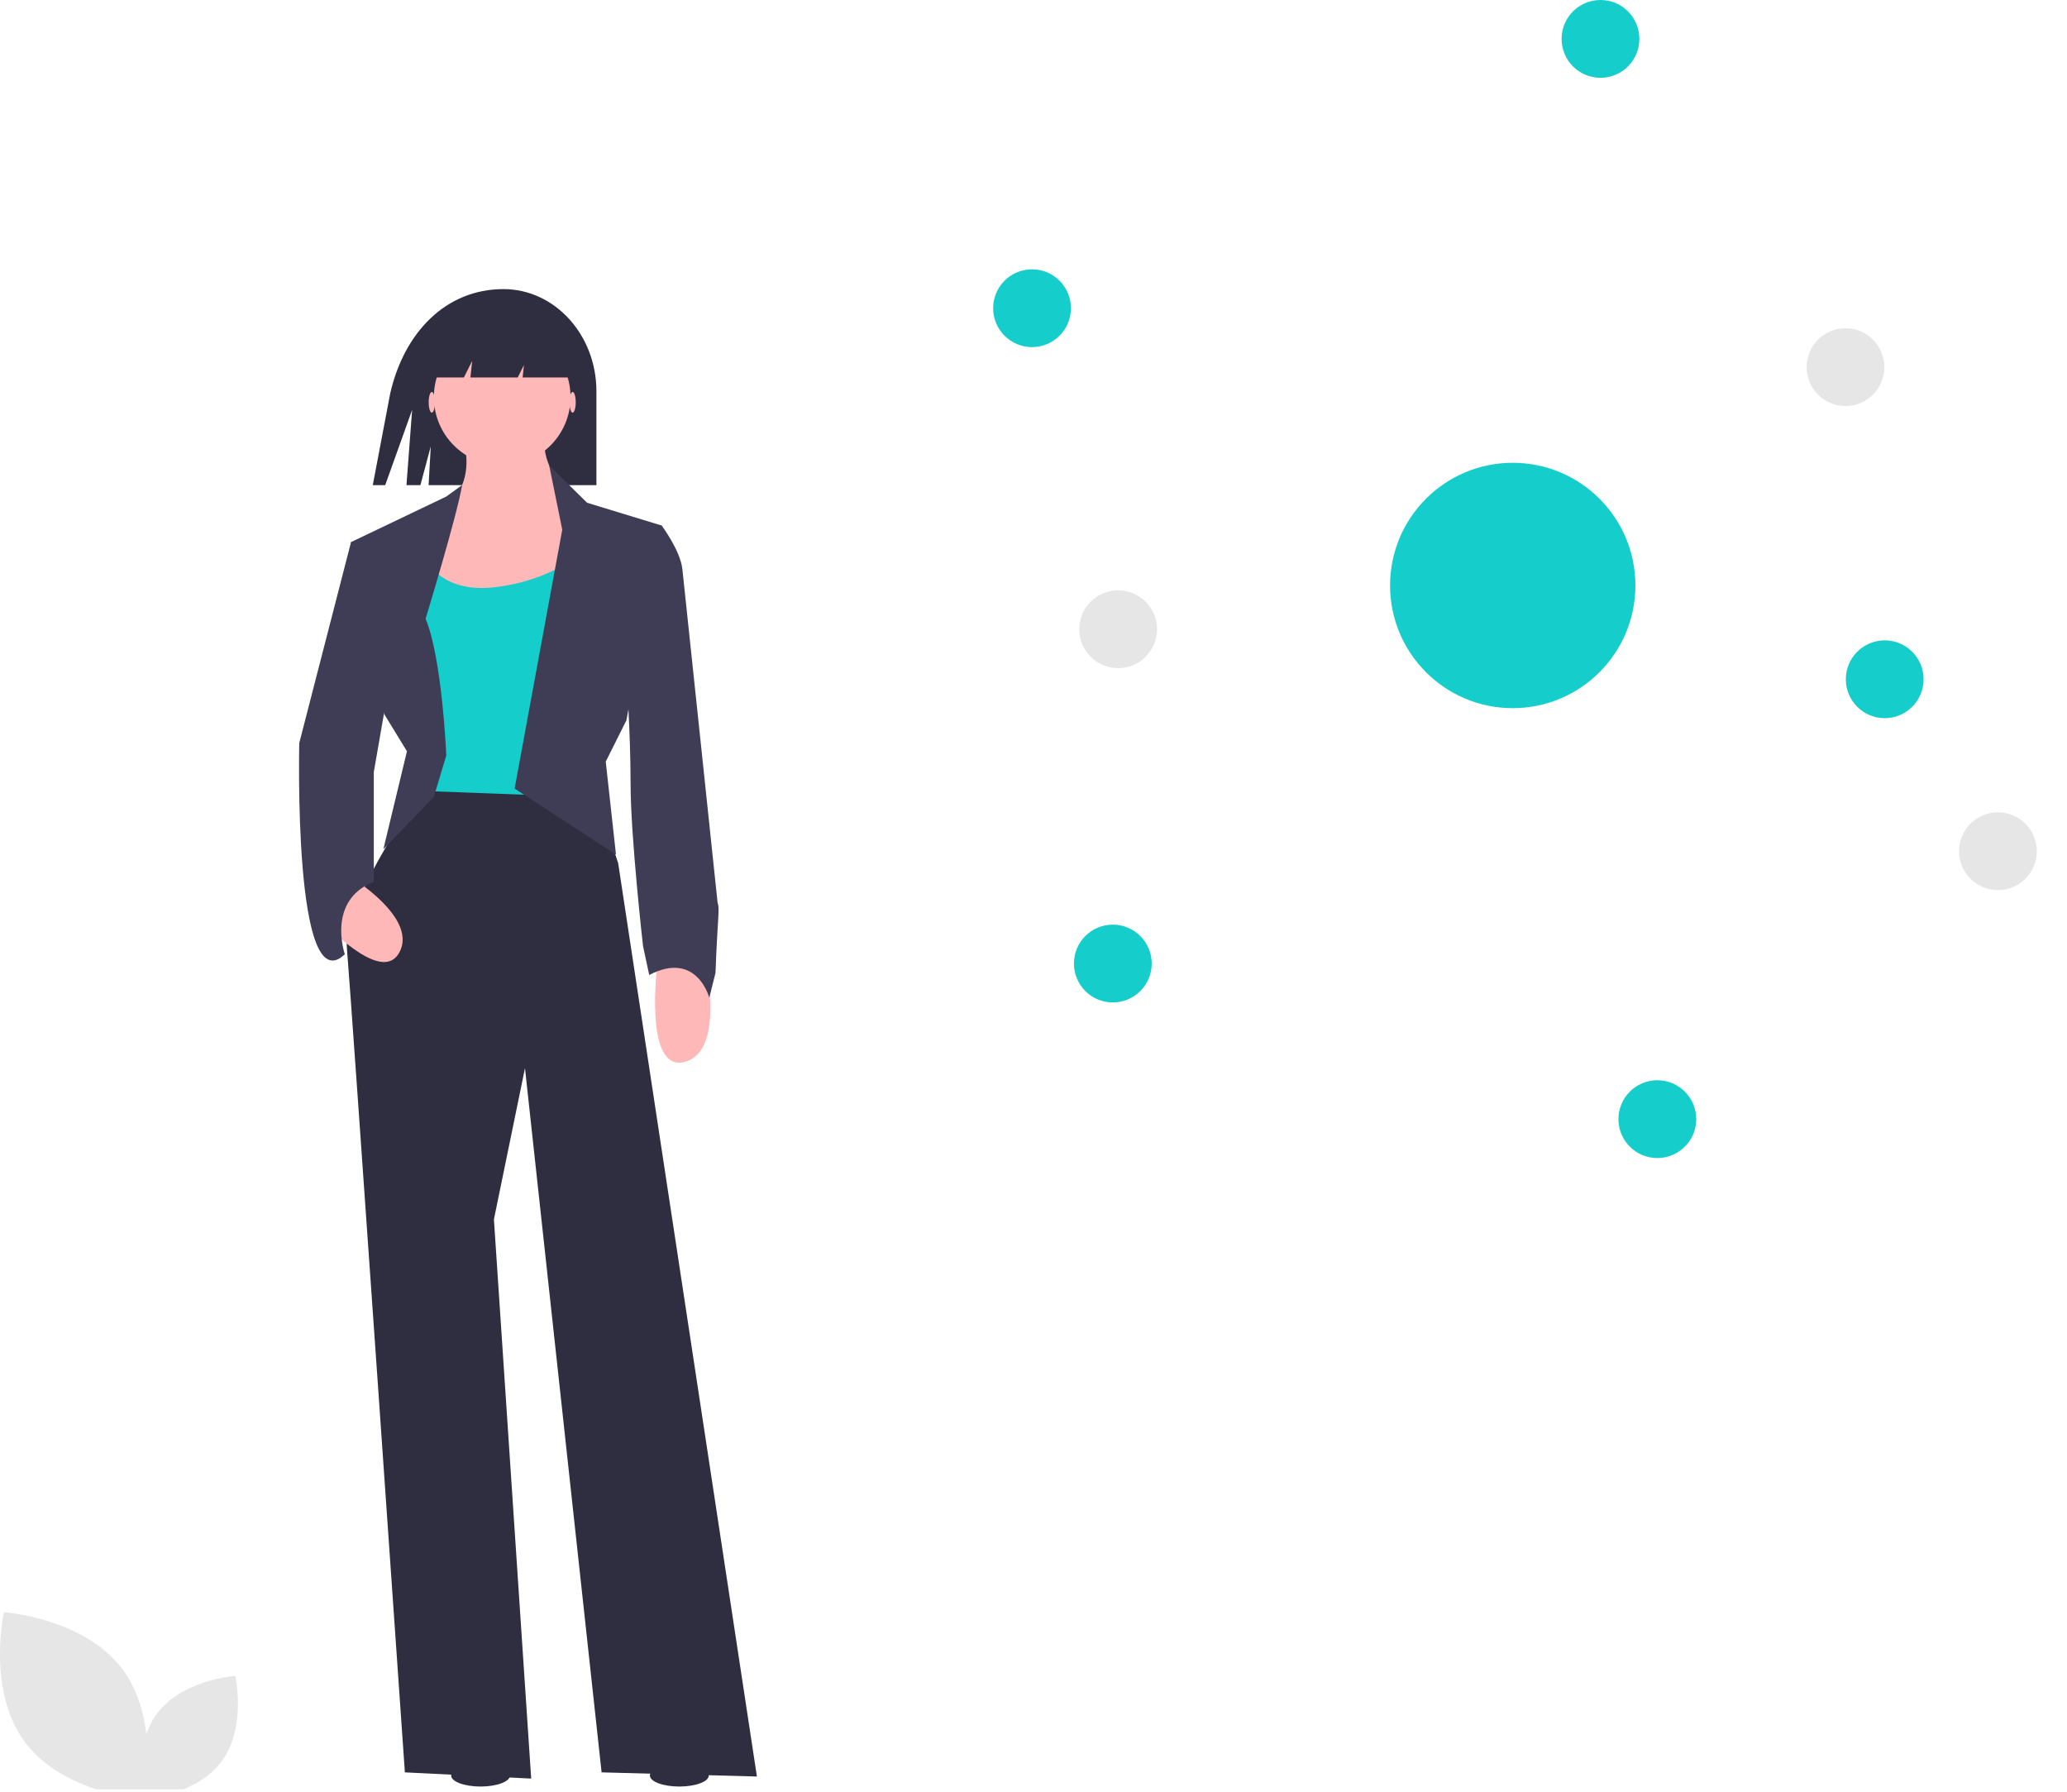 <svg width="773" height="670" viewBox="0 0 773 670" fill="none" xmlns="http://www.w3.org/2000/svg">
<g id="bannerimg 1" clip-path="url(#clip0)">
<path id="hair" d="M188.299 108.098C166.834 108.098 151.208 124.139 145.94 147.042L139.409 181.4H144.056L154.123 153.272L152.004 181.4H157.221L161.093 166.91L160.278 181.4H223.046V146.341C223.046 125.22 207.489 108.098 188.299 108.098H188.299Z" fill="#2F2E41"/>
<g id="girl">
<path id="Vector" d="M159.931 292.528C159.931 292.528 128.18 336.669 129.729 354.481C131.278 372.292 151.413 662.698 151.413 662.698L198.652 665.021L184.712 455.929L196.329 399.397L224.982 662.698L283.063 664.246L231.177 322.73L221.11 292.528L159.931 292.528Z" fill="#2F2E41"/>
<path id="Vector_2" d="M170.773 157.78C170.773 157.78 180.84 176.366 167.675 188.756C154.51 201.147 148.315 234.447 148.315 234.447L222.659 229.026L216.463 187.208C216.463 187.208 200.201 177.14 204.073 159.329L170.773 157.78Z" fill="#FFB8B8"/>
<path id="Vector_3" d="M158.382 207.342C158.382 207.342 163.029 221.282 183.164 219.733C195.422 218.71 207.185 214.432 217.238 207.342V297.949L155.285 295.625V240.642L158.382 207.342Z" fill="#15CDCB"/>
<path id="Vector_4" d="M162.254 297.949L166.901 282.461C166.901 282.461 165.352 246.063 159.157 231.349C159.157 231.349 170.995 192.564 172.82 181.367L166.901 185.659L131.278 202.696L143.668 266.972L152.187 280.912L143.361 317.535L162.254 297.949Z" fill="#3F3D56"/>
<path id="Vector_5" d="M192.456 294.851L210.268 198.049L205.38 174.042L219.561 187.982L247.44 196.5L234.275 269.295L226.531 284.784L230.361 319.535L192.456 294.851Z" fill="#3F3D56"/>
<path id="Vector_6" d="M263.703 359.902C263.703 359.902 271.447 393.202 255.958 397.074C240.47 400.946 245.891 359.902 245.891 359.902H263.703Z" fill="#FFB8B8"/>
<path id="Vector_7" d="M127.104 325.338C127.104 325.338 156.925 342.06 149.347 356.112C141.769 370.164 115.1 338.497 115.1 338.497L127.104 325.338Z" fill="#FFB8B8"/>
<path id="Vector_8" d="M235.824 198.049L247.44 196.5C247.44 196.5 254.41 205.793 255.184 212.763C255.958 219.733 268.349 337.444 268.349 337.444C269.24 340.013 268.361 342.535 267.575 363.774L265.251 373.067C265.251 373.067 260.605 355.255 242.793 364.548L240.47 353.707C240.47 353.707 235.824 312.663 235.824 293.302C235.824 273.942 234.275 253.033 234.275 253.033L235.824 198.049Z" fill="#3F3D56"/>
<path id="Vector_9" d="M179.722 667.994C185.803 667.994 190.734 666.145 190.734 663.864C190.734 661.584 185.803 659.735 179.722 659.735C173.64 659.735 168.71 661.584 168.71 663.864C168.71 666.145 173.64 667.994 179.722 667.994Z" fill="#2F2E41"/>
<path id="Vector_10" d="M254.052 667.994C260.134 667.994 265.064 666.145 265.064 663.864C265.064 661.584 260.134 659.735 254.052 659.735C247.971 659.735 243.04 661.584 243.04 663.864C243.04 666.145 247.971 667.994 254.052 667.994Z" fill="#2F2E41"/>
<path id="Vector_11" d="M139.796 201.921L131.278 202.696L111.917 277.814C111.917 277.814 109.565 375.352 128.955 356.804C128.955 356.804 121.985 336.669 139.796 329.7V288.656L145.992 253.033L139.796 201.921Z" fill="#3F3D56"/>
<path id="Vector_12" d="M214.14 154.295C214.782 154.295 215.302 152.561 215.302 150.423C215.302 148.284 214.782 146.551 214.14 146.551C213.499 146.551 212.979 148.284 212.979 150.423C212.979 152.561 213.499 154.295 214.14 154.295Z" fill="#FFB8B8"/>
<path id="Vector_13" d="M161.48 154.295C162.122 154.295 162.642 152.561 162.642 150.423C162.642 148.284 162.122 146.551 161.48 146.551C160.838 146.551 160.318 148.284 160.318 150.423C160.318 152.561 160.838 154.295 161.48 154.295Z" fill="#FFB8B8"/>
<path id="Vector_14" d="M187.81 174.042C201.924 174.042 213.366 162.601 213.366 148.487C213.366 134.373 201.924 122.931 187.81 122.931C173.696 122.931 162.254 134.373 162.254 148.487C162.254 162.601 173.696 174.042 187.81 174.042Z" fill="#FFB8B8"/>
</g>
<path id="bangs" d="M176.581 134.935L175.928 141.13H193.618L195.942 136.483L195.452 141.13H216.851L202.137 117.898L169.612 118.672L161.867 141.13H173.484L176.581 134.935Z" fill="#2F2E41"/>
<path id="largest circle" d="M565.721 264.784C591.056 264.784 611.594 244.246 611.594 218.911C611.594 193.576 591.056 173.038 565.721 173.038C540.386 173.038 519.848 193.576 519.848 218.911C519.848 244.246 540.386 264.784 565.721 264.784Z" fill="#15CDCB"/>
<g id="small circle">
<path id="circle 1" d="M598.539 29.09C606.572 29.09 613.084 22.578 613.084 14.545C613.084 6.512 606.572 0 598.539 0C590.506 0 583.994 6.512 583.994 14.545C583.994 22.578 590.506 29.09 598.539 29.09Z" fill="#15CDCB"/>
<path id="circle 4" d="M416.164 374.819C424.197 374.819 430.71 368.307 430.71 360.274C430.71 352.241 424.197 345.729 416.164 345.729C408.131 345.729 401.619 352.241 401.619 360.274C401.619 368.307 408.131 374.819 416.164 374.819Z" fill="#15CDCB"/>
<path id="grey 1" d="M690.164 151.819C698.197 151.819 704.71 145.307 704.71 137.274C704.71 129.241 698.197 122.729 690.164 122.729C682.131 122.729 675.619 129.241 675.619 137.274C675.619 145.307 682.131 151.819 690.164 151.819Z" fill="#E6E6E6"/>
<path id="grey 2" d="M747.164 332.819C755.197 332.819 761.71 326.307 761.71 318.274C761.71 310.241 755.197 303.729 747.164 303.729C739.131 303.729 732.619 310.241 732.619 318.274C732.619 326.307 739.131 332.819 747.164 332.819Z" fill="#E6E6E6"/>
<path id="grey3" d="M418.164 249.819C426.197 249.819 432.71 243.307 432.71 235.274C432.71 227.241 426.197 220.729 418.164 220.729C410.131 220.729 403.619 227.241 403.619 235.274C403.619 243.307 410.131 249.819 418.164 249.819Z" fill="#E6E6E6"/>
<path id="circle 2" d="M704.831 268.527C712.864 268.527 719.376 262.015 719.376 253.982C719.376 245.949 712.864 239.437 704.831 239.437C696.798 239.437 690.286 245.949 690.286 253.982C690.286 262.015 696.798 268.527 704.831 268.527Z" fill="#15CDCB"/>
<path id="circle 5" d="M385.955 129.788C393.988 129.788 400.5 123.276 400.5 115.243C400.5 107.21 393.988 100.698 385.955 100.698C377.922 100.698 371.41 107.21 371.41 115.243C371.41 123.276 377.922 129.788 385.955 129.788Z" fill="#15CDCB"/>
<path id="circle 3" d="M619.797 433C627.831 433 634.343 426.488 634.343 418.455C634.343 410.422 627.831 403.91 619.797 403.91C611.764 403.91 605.252 410.422 605.252 418.455C605.252 426.488 611.764 433 619.797 433Z" fill="#15CDCB"/>
</g>
<g id="leaves" filter="url(#filter0_d)">
<path id="Vector_15" d="M9.352 647.416C23.772 666.727 53.704 668.759 53.704 668.759C53.704 668.759 60.258 639.483 45.838 620.172C31.418 600.861 1.486 598.828 1.486 598.828C1.486 598.828 -5.068 628.105 9.352 647.416Z" fill="#E6E6E6"/>
<path id="Vector_16" d="M82.809 654.675C73.294 667.418 53.542 668.759 53.542 668.759C53.542 668.759 49.218 649.44 58.733 636.698C68.248 623.955 87.999 622.614 87.999 622.614C87.999 622.614 92.324 641.933 82.809 654.675Z" fill="#E6E6E6"/>
</g>
</g>
<defs>
<filter id="filter0_d" x="-4" y="598.828" width="96.98" height="77.931" filterUnits="userSpaceOnUse" color-interpolation-filters="sRGB">
<feFlood flood-opacity="0" result="BackgroundImageFix"/>
<feColorMatrix in="SourceAlpha" type="matrix" values="0 0 0 0 0 0 0 0 0 0 0 0 0 0 0 0 0 0 127 0"/>
<feOffset dy="4"/>
<feGaussianBlur stdDeviation="2"/>
<feColorMatrix type="matrix" values="0 0 0 0 0 0 0 0 0 0 0 0 0 0 0 0 0 0 0.25 0"/>
<feBlend mode="normal" in2="BackgroundImageFix" result="effect1_dropShadow"/>
<feBlend mode="normal" in="SourceGraphic" in2="effect1_dropShadow" result="shape"/>
</filter>
<clipPath id="clip0">
<rect width="772.721" height="669.07" fill="white"/>
</clipPath>
</defs>
</svg>

